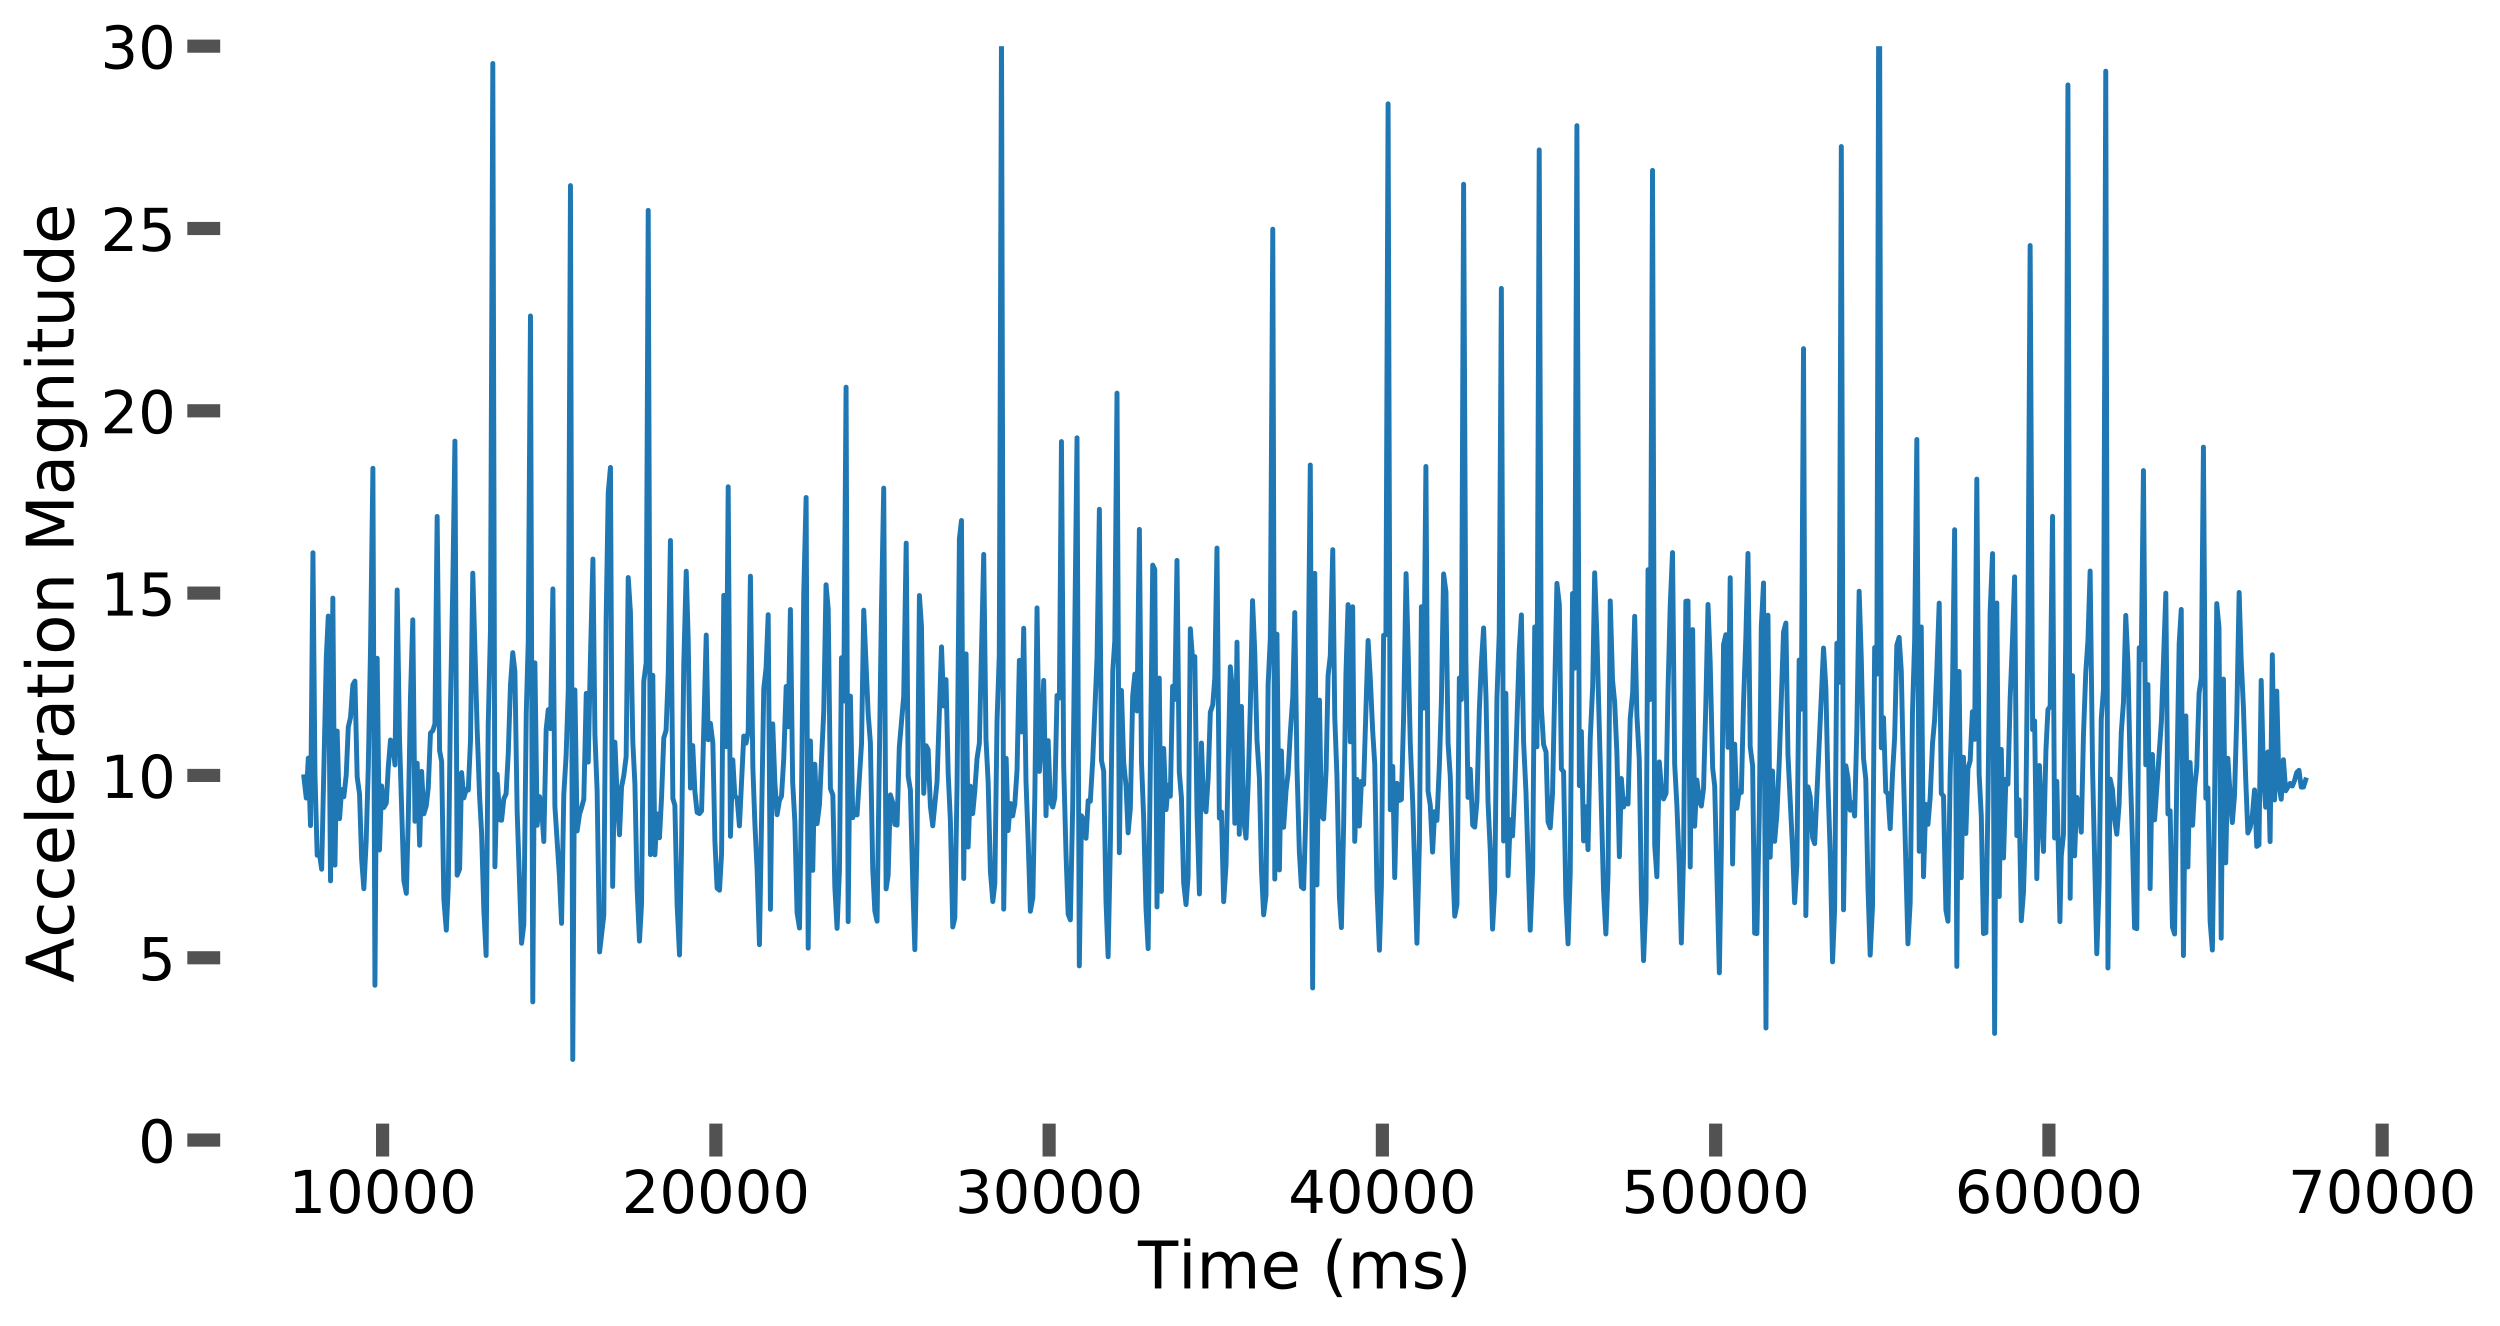 <?xml version="1.0" encoding="utf-8" standalone="no"?>
<!DOCTYPE svg PUBLIC "-//W3C//DTD SVG 1.1//EN"
  "http://www.w3.org/Graphics/SVG/1.1/DTD/svg11.dtd">
<!-- Created with matplotlib (https://matplotlib.org/) -->
<svg height="403.155pt" version="1.1" viewBox="0 0 760.214 403.155" width="760.214pt" xmlns="http://www.w3.org/2000/svg" xmlns:xlink="http://www.w3.org/1999/xlink">
 <defs>
  <style type="text/css">
*{stroke-linecap:butt;stroke-linejoin:round;}
  </style>
 </defs>
 <g id="figure_1">
  <g id="patch_1">
   <path d="M 0 403.155 
L 760.214 403.155 
L 760.214 0 
L 0 0 
z
" style="fill:#ffffff;"/>
  </g>
  <g id="axes_1">
   <g id="patch_2">
    <path d="M 61.961 346.679 
L 731.561 346.679 
L 731.561 14.039 
L 61.961 14.039 
z
" style="fill:#ffffff;"/>
   </g>
   <g id="matplotlib.axis_1">
    <g id="xtick_1">
     <g id="line2d_1">
      <defs>
       <path d="M 0 5 
L 0 -5 
" id="mace720e320" style="stroke:#525252;stroke-width:4;"/>
      </defs>
      <g>
       <use style="fill:#525252;stroke:#525252;stroke-width:4;" x="116.344" xlink:href="#mace720e320" y="346.679"/>
      </g>
     </g>
     <g id="text_1">
      <!-- 10000 -->
      <defs>
       <path d="M 12.406 8.297 
L 28.516 8.297 
L 28.516 63.922 
L 10.984 60.406 
L 10.984 69.391 
L 28.422 72.906 
L 38.281 72.906 
L 38.281 8.297 
L 54.391 8.297 
L 54.391 0 
L 12.406 0 
z
" id="DejaVuSans-49"/>
       <path d="M 31.781 66.406 
Q 24.172 66.406 20.328 58.906 
Q 16.5 51.422 16.5 36.375 
Q 16.5 21.391 20.328 13.891 
Q 24.172 6.391 31.781 6.391 
Q 39.453 6.391 43.281 13.891 
Q 47.125 21.391 47.125 36.375 
Q 47.125 51.422 43.281 58.906 
Q 39.453 66.406 31.781 66.406 
z
M 31.781 74.219 
Q 44.047 74.219 50.516 64.516 
Q 56.984 54.828 56.984 36.375 
Q 56.984 17.969 50.516 8.266 
Q 44.047 -1.422 31.781 -1.422 
Q 19.531 -1.422 13.062 8.266 
Q 6.594 17.969 6.594 36.375 
Q 6.594 54.828 13.062 64.516 
Q 19.531 74.219 31.781 74.219 
z
" id="DejaVuSans-48"/>
      </defs>
      <g transform="translate(87.713 368.856)scale(0.18 -0.18)">
       <use xlink:href="#DejaVuSans-49"/>
       <use x="63.623" xlink:href="#DejaVuSans-48"/>
       <use x="127.246" xlink:href="#DejaVuSans-48"/>
       <use x="190.869" xlink:href="#DejaVuSans-48"/>
       <use x="254.492" xlink:href="#DejaVuSans-48"/>
      </g>
     </g>
    </g>
    <g id="xtick_2">
     <g id="line2d_2">
      <g>
       <use style="fill:#525252;stroke:#525252;stroke-width:4;" x="217.684" xlink:href="#mace720e320" y="346.679"/>
      </g>
     </g>
     <g id="text_2">
      <!-- 20000 -->
      <defs>
       <path d="M 19.188 8.297 
L 53.609 8.297 
L 53.609 0 
L 7.328 0 
L 7.328 8.297 
Q 12.938 14.109 22.625 23.891 
Q 32.328 33.688 34.812 36.531 
Q 39.547 41.844 41.422 45.531 
Q 43.312 49.219 43.312 52.781 
Q 43.312 58.594 39.234 62.25 
Q 35.156 65.922 28.609 65.922 
Q 23.969 65.922 18.812 64.312 
Q 13.672 62.703 7.812 59.422 
L 7.812 69.391 
Q 13.766 71.781 18.938 73 
Q 24.125 74.219 28.422 74.219 
Q 39.75 74.219 46.484 68.547 
Q 53.219 62.891 53.219 53.422 
Q 53.219 48.922 51.531 44.891 
Q 49.859 40.875 45.406 35.406 
Q 44.188 33.984 37.641 27.219 
Q 31.109 20.453 19.188 8.297 
z
" id="DejaVuSans-50"/>
      </defs>
      <g transform="translate(189.053 368.856)scale(0.18 -0.18)">
       <use xlink:href="#DejaVuSans-50"/>
       <use x="63.623" xlink:href="#DejaVuSans-48"/>
       <use x="127.246" xlink:href="#DejaVuSans-48"/>
       <use x="190.869" xlink:href="#DejaVuSans-48"/>
       <use x="254.492" xlink:href="#DejaVuSans-48"/>
      </g>
     </g>
    </g>
    <g id="xtick_3">
     <g id="line2d_3">
      <g>
       <use style="fill:#525252;stroke:#525252;stroke-width:4;" x="319.024" xlink:href="#mace720e320" y="346.679"/>
      </g>
     </g>
     <g id="text_3">
      <!-- 30000 -->
      <defs>
       <path d="M 40.578 39.312 
Q 47.656 37.797 51.625 33 
Q 55.609 28.219 55.609 21.188 
Q 55.609 10.406 48.188 4.484 
Q 40.766 -1.422 27.094 -1.422 
Q 22.516 -1.422 17.656 -0.516 
Q 12.797 0.391 7.625 2.203 
L 7.625 11.719 
Q 11.719 9.328 16.594 8.109 
Q 21.484 6.891 26.812 6.891 
Q 36.078 6.891 40.938 10.547 
Q 45.797 14.203 45.797 21.188 
Q 45.797 27.641 41.281 31.266 
Q 36.766 34.906 28.719 34.906 
L 20.219 34.906 
L 20.219 43.016 
L 29.109 43.016 
Q 36.375 43.016 40.234 45.922 
Q 44.094 48.828 44.094 54.297 
Q 44.094 59.906 40.109 62.906 
Q 36.141 65.922 28.719 65.922 
Q 24.656 65.922 20.016 65.031 
Q 15.375 64.156 9.812 62.312 
L 9.812 71.094 
Q 15.438 72.656 20.344 73.438 
Q 25.25 74.219 29.594 74.219 
Q 40.828 74.219 47.359 69.109 
Q 53.906 64.016 53.906 55.328 
Q 53.906 49.266 50.438 45.094 
Q 46.969 40.922 40.578 39.312 
z
" id="DejaVuSans-51"/>
      </defs>
      <g transform="translate(290.392 368.856)scale(0.18 -0.18)">
       <use xlink:href="#DejaVuSans-51"/>
       <use x="63.623" xlink:href="#DejaVuSans-48"/>
       <use x="127.246" xlink:href="#DejaVuSans-48"/>
       <use x="190.869" xlink:href="#DejaVuSans-48"/>
       <use x="254.492" xlink:href="#DejaVuSans-48"/>
      </g>
     </g>
    </g>
    <g id="xtick_4">
     <g id="line2d_4">
      <g>
       <use style="fill:#525252;stroke:#525252;stroke-width:4;" x="420.363" xlink:href="#mace720e320" y="346.679"/>
      </g>
     </g>
     <g id="text_4">
      <!-- 40000 -->
      <defs>
       <path d="M 37.797 64.312 
L 12.891 25.391 
L 37.797 25.391 
z
M 35.203 72.906 
L 47.609 72.906 
L 47.609 25.391 
L 58.016 25.391 
L 58.016 17.188 
L 47.609 17.188 
L 47.609 0 
L 37.797 0 
L 37.797 17.188 
L 4.891 17.188 
L 4.891 26.703 
z
" id="DejaVuSans-52"/>
      </defs>
      <g transform="translate(391.732 368.856)scale(0.18 -0.18)">
       <use xlink:href="#DejaVuSans-52"/>
       <use x="63.623" xlink:href="#DejaVuSans-48"/>
       <use x="127.246" xlink:href="#DejaVuSans-48"/>
       <use x="190.869" xlink:href="#DejaVuSans-48"/>
       <use x="254.492" xlink:href="#DejaVuSans-48"/>
      </g>
     </g>
    </g>
    <g id="xtick_5">
     <g id="line2d_5">
      <g>
       <use style="fill:#525252;stroke:#525252;stroke-width:4;" x="521.703" xlink:href="#mace720e320" y="346.679"/>
      </g>
     </g>
     <g id="text_5">
      <!-- 50000 -->
      <defs>
       <path d="M 10.797 72.906 
L 49.516 72.906 
L 49.516 64.594 
L 19.828 64.594 
L 19.828 46.734 
Q 21.969 47.469 24.109 47.828 
Q 26.266 48.188 28.422 48.188 
Q 40.625 48.188 47.75 41.5 
Q 54.891 34.812 54.891 23.391 
Q 54.891 11.625 47.562 5.094 
Q 40.234 -1.422 26.906 -1.422 
Q 22.312 -1.422 17.547 -0.641 
Q 12.797 0.141 7.719 1.703 
L 7.719 11.625 
Q 12.109 9.234 16.797 8.062 
Q 21.484 6.891 26.703 6.891 
Q 35.156 6.891 40.078 11.328 
Q 45.016 15.766 45.016 23.391 
Q 45.016 31 40.078 35.438 
Q 35.156 39.891 26.703 39.891 
Q 22.75 39.891 18.812 39.016 
Q 14.891 38.141 10.797 36.281 
z
" id="DejaVuSans-53"/>
      </defs>
      <g transform="translate(493.072 368.856)scale(0.18 -0.18)">
       <use xlink:href="#DejaVuSans-53"/>
       <use x="63.623" xlink:href="#DejaVuSans-48"/>
       <use x="127.246" xlink:href="#DejaVuSans-48"/>
       <use x="190.869" xlink:href="#DejaVuSans-48"/>
       <use x="254.492" xlink:href="#DejaVuSans-48"/>
      </g>
     </g>
    </g>
    <g id="xtick_6">
     <g id="line2d_6">
      <g>
       <use style="fill:#525252;stroke:#525252;stroke-width:4;" x="623.043" xlink:href="#mace720e320" y="346.679"/>
      </g>
     </g>
     <g id="text_6">
      <!-- 60000 -->
      <defs>
       <path d="M 33.016 40.375 
Q 26.375 40.375 22.484 35.828 
Q 18.609 31.297 18.609 23.391 
Q 18.609 15.531 22.484 10.953 
Q 26.375 6.391 33.016 6.391 
Q 39.656 6.391 43.531 10.953 
Q 47.406 15.531 47.406 23.391 
Q 47.406 31.297 43.531 35.828 
Q 39.656 40.375 33.016 40.375 
z
M 52.594 71.297 
L 52.594 62.312 
Q 48.875 64.062 45.094 64.984 
Q 41.312 65.922 37.594 65.922 
Q 27.828 65.922 22.672 59.328 
Q 17.531 52.734 16.797 39.406 
Q 19.672 43.656 24.016 45.922 
Q 28.375 48.188 33.594 48.188 
Q 44.578 48.188 50.953 41.516 
Q 57.328 34.859 57.328 23.391 
Q 57.328 12.156 50.688 5.359 
Q 44.047 -1.422 33.016 -1.422 
Q 20.359 -1.422 13.672 8.266 
Q 6.984 17.969 6.984 36.375 
Q 6.984 53.656 15.188 63.938 
Q 23.391 74.219 37.203 74.219 
Q 40.922 74.219 44.703 73.484 
Q 48.484 72.75 52.594 71.297 
z
" id="DejaVuSans-54"/>
      </defs>
      <g transform="translate(594.411 368.856)scale(0.18 -0.18)">
       <use xlink:href="#DejaVuSans-54"/>
       <use x="63.623" xlink:href="#DejaVuSans-48"/>
       <use x="127.246" xlink:href="#DejaVuSans-48"/>
       <use x="190.869" xlink:href="#DejaVuSans-48"/>
       <use x="254.492" xlink:href="#DejaVuSans-48"/>
      </g>
     </g>
    </g>
    <g id="xtick_7">
     <g id="line2d_7">
      <g>
       <use style="fill:#525252;stroke:#525252;stroke-width:4;" x="724.382" xlink:href="#mace720e320" y="346.679"/>
      </g>
     </g>
     <g id="text_7">
      <!-- 70000 -->
      <defs>
       <path d="M 8.203 72.906 
L 55.078 72.906 
L 55.078 68.703 
L 28.609 0 
L 18.312 0 
L 43.219 64.594 
L 8.203 64.594 
z
" id="DejaVuSans-55"/>
      </defs>
      <g transform="translate(695.751 368.856)scale(0.18 -0.18)">
       <use xlink:href="#DejaVuSans-55"/>
       <use x="63.623" xlink:href="#DejaVuSans-48"/>
       <use x="127.246" xlink:href="#DejaVuSans-48"/>
       <use x="190.869" xlink:href="#DejaVuSans-48"/>
       <use x="254.492" xlink:href="#DejaVuSans-48"/>
      </g>
     </g>
    </g>
    <g id="text_8">
     <!-- Time (ms) -->
     <defs>
      <path d="M -0.297 72.906 
L 61.375 72.906 
L 61.375 64.594 
L 35.5 64.594 
L 35.5 0 
L 25.594 0 
L 25.594 64.594 
L -0.297 64.594 
z
" id="DejaVuSans-84"/>
      <path d="M 9.422 54.688 
L 18.406 54.688 
L 18.406 0 
L 9.422 0 
z
M 9.422 75.984 
L 18.406 75.984 
L 18.406 64.594 
L 9.422 64.594 
z
" id="DejaVuSans-105"/>
      <path d="M 52 44.188 
Q 55.375 50.25 60.062 53.125 
Q 64.75 56 71.094 56 
Q 79.641 56 84.281 50.016 
Q 88.922 44.047 88.922 33.016 
L 88.922 0 
L 79.891 0 
L 79.891 32.719 
Q 79.891 40.578 77.094 44.375 
Q 74.312 48.188 68.609 48.188 
Q 61.625 48.188 57.562 43.547 
Q 53.516 38.922 53.516 30.906 
L 53.516 0 
L 44.484 0 
L 44.484 32.719 
Q 44.484 40.625 41.703 44.406 
Q 38.922 48.188 33.109 48.188 
Q 26.219 48.188 22.156 43.531 
Q 18.109 38.875 18.109 30.906 
L 18.109 0 
L 9.078 0 
L 9.078 54.688 
L 18.109 54.688 
L 18.109 46.188 
Q 21.188 51.219 25.484 53.609 
Q 29.781 56 35.688 56 
Q 41.656 56 45.828 52.969 
Q 50 49.953 52 44.188 
z
" id="DejaVuSans-109"/>
      <path d="M 56.203 29.594 
L 56.203 25.203 
L 14.891 25.203 
Q 15.484 15.922 20.484 11.062 
Q 25.484 6.203 34.422 6.203 
Q 39.594 6.203 44.453 7.469 
Q 49.312 8.734 54.109 11.281 
L 54.109 2.781 
Q 49.266 0.734 44.188 -0.344 
Q 39.109 -1.422 33.891 -1.422 
Q 20.797 -1.422 13.156 6.188 
Q 5.516 13.812 5.516 26.812 
Q 5.516 40.234 12.766 48.109 
Q 20.016 56 32.328 56 
Q 43.359 56 49.781 48.891 
Q 56.203 41.797 56.203 29.594 
z
M 47.219 32.234 
Q 47.125 39.594 43.094 43.984 
Q 39.062 48.391 32.422 48.391 
Q 24.906 48.391 20.391 44.141 
Q 15.875 39.891 15.188 32.172 
z
" id="DejaVuSans-101"/>
      <path id="DejaVuSans-32"/>
      <path d="M 31 75.875 
Q 24.469 64.656 21.281 53.656 
Q 18.109 42.672 18.109 31.391 
Q 18.109 20.125 21.312 9.062 
Q 24.516 -2 31 -13.188 
L 23.188 -13.188 
Q 15.875 -1.703 12.234 9.375 
Q 8.594 20.453 8.594 31.391 
Q 8.594 42.281 12.203 53.312 
Q 15.828 64.359 23.188 75.875 
z
" id="DejaVuSans-40"/>
      <path d="M 44.281 53.078 
L 44.281 44.578 
Q 40.484 46.531 36.375 47.5 
Q 32.281 48.484 27.875 48.484 
Q 21.188 48.484 17.844 46.438 
Q 14.5 44.391 14.5 40.281 
Q 14.5 37.156 16.891 35.375 
Q 19.281 33.594 26.516 31.984 
L 29.594 31.297 
Q 39.156 29.25 43.188 25.516 
Q 47.219 21.781 47.219 15.094 
Q 47.219 7.469 41.188 3.016 
Q 35.156 -1.422 24.609 -1.422 
Q 20.219 -1.422 15.453 -0.562 
Q 10.688 0.297 5.422 2 
L 5.422 11.281 
Q 10.406 8.688 15.234 7.391 
Q 20.062 6.109 24.812 6.109 
Q 31.156 6.109 34.562 8.281 
Q 37.984 10.453 37.984 14.406 
Q 37.984 18.062 35.516 20.016 
Q 33.062 21.969 24.703 23.781 
L 21.578 24.516 
Q 13.234 26.266 9.516 29.906 
Q 5.812 33.547 5.812 39.891 
Q 5.812 47.609 11.281 51.797 
Q 16.75 56 26.812 56 
Q 31.781 56 36.172 55.266 
Q 40.578 54.547 44.281 53.078 
z
" id="DejaVuSans-115"/>
      <path d="M 8.016 75.875 
L 15.828 75.875 
Q 23.141 64.359 26.781 53.312 
Q 30.422 42.281 30.422 31.391 
Q 30.422 20.453 26.781 9.375 
Q 23.141 -1.703 15.828 -13.188 
L 8.016 -13.188 
Q 14.5 -2 17.703 9.062 
Q 20.906 20.125 20.906 31.391 
Q 20.906 42.672 17.703 53.656 
Q 14.5 64.656 8.016 75.875 
z
" id="DejaVuSans-41"/>
     </defs>
     <g transform="translate(346.055 391.796)scale(0.2 -0.2)">
      <use xlink:href="#DejaVuSans-84"/>
      <use x="61.037" xlink:href="#DejaVuSans-105"/>
      <use x="88.82" xlink:href="#DejaVuSans-109"/>
      <use x="186.232" xlink:href="#DejaVuSans-101"/>
      <use x="247.756" xlink:href="#DejaVuSans-32"/>
      <use x="279.543" xlink:href="#DejaVuSans-40"/>
      <use x="318.557" xlink:href="#DejaVuSans-109"/>
      <use x="415.969" xlink:href="#DejaVuSans-115"/>
      <use x="468.068" xlink:href="#DejaVuSans-41"/>
     </g>
    </g>
   </g>
   <g id="matplotlib.axis_2">
    <g id="ytick_1">
     <g id="line2d_8">
      <defs>
       <path d="M 5 0 
L -5 -0 
" id="m067b660fd0" style="stroke:#525252;stroke-width:4;"/>
      </defs>
      <g>
       <use style="fill:#525252;stroke:#525252;stroke-width:4;" x="61.961" xlink:href="#m067b660fd0" y="346.679"/>
      </g>
     </g>
     <g id="text_9">
      <!-- 0 -->
      <g transform="translate(42.009 353.517)scale(0.18 -0.18)">
       <use xlink:href="#DejaVuSans-48"/>
      </g>
     </g>
    </g>
    <g id="ytick_2">
     <g id="line2d_9">
      <g>
       <use style="fill:#525252;stroke:#525252;stroke-width:4;" x="61.961" xlink:href="#m067b660fd0" y="291.239"/>
      </g>
     </g>
     <g id="text_10">
      <!-- 5 -->
      <g transform="translate(42.009 298.077)scale(0.18 -0.18)">
       <use xlink:href="#DejaVuSans-53"/>
      </g>
     </g>
    </g>
    <g id="ytick_3">
     <g id="line2d_10">
      <g>
       <use style="fill:#525252;stroke:#525252;stroke-width:4;" x="61.961" xlink:href="#m067b660fd0" y="235.799"/>
      </g>
     </g>
     <g id="text_11">
      <!-- 10 -->
      <g transform="translate(30.556 242.637)scale(0.18 -0.18)">
       <use xlink:href="#DejaVuSans-49"/>
       <use x="63.623" xlink:href="#DejaVuSans-48"/>
      </g>
     </g>
    </g>
    <g id="ytick_4">
     <g id="line2d_11">
      <g>
       <use style="fill:#525252;stroke:#525252;stroke-width:4;" x="61.961" xlink:href="#m067b660fd0" y="180.359"/>
      </g>
     </g>
     <g id="text_12">
      <!-- 15 -->
      <g transform="translate(30.556 187.197)scale(0.18 -0.18)">
       <use xlink:href="#DejaVuSans-49"/>
       <use x="63.623" xlink:href="#DejaVuSans-53"/>
      </g>
     </g>
    </g>
    <g id="ytick_5">
     <g id="line2d_12">
      <g>
       <use style="fill:#525252;stroke:#525252;stroke-width:4;" x="61.961" xlink:href="#m067b660fd0" y="124.919"/>
      </g>
     </g>
     <g id="text_13">
      <!-- 20 -->
      <g transform="translate(30.556 131.757)scale(0.18 -0.18)">
       <use xlink:href="#DejaVuSans-50"/>
       <use x="63.623" xlink:href="#DejaVuSans-48"/>
      </g>
     </g>
    </g>
    <g id="ytick_6">
     <g id="line2d_13">
      <g>
       <use style="fill:#525252;stroke:#525252;stroke-width:4;" x="61.961" xlink:href="#m067b660fd0" y="69.479"/>
      </g>
     </g>
     <g id="text_14">
      <!-- 25 -->
      <g transform="translate(30.556 76.317)scale(0.18 -0.18)">
       <use xlink:href="#DejaVuSans-50"/>
       <use x="63.623" xlink:href="#DejaVuSans-53"/>
      </g>
     </g>
    </g>
    <g id="ytick_7">
     <g id="line2d_14">
      <g>
       <use style="fill:#525252;stroke:#525252;stroke-width:4;" x="61.961" xlink:href="#m067b660fd0" y="14.039"/>
      </g>
     </g>
     <g id="text_15">
      <!-- 30 -->
      <g transform="translate(30.556 20.877)scale(0.18 -0.18)">
       <use xlink:href="#DejaVuSans-51"/>
       <use x="63.623" xlink:href="#DejaVuSans-48"/>
      </g>
     </g>
    </g>
    <g id="text_16">
     <!-- Acceleration Magnitude -->
     <defs>
      <path d="M 34.188 63.188 
L 20.797 26.906 
L 47.609 26.906 
z
M 28.609 72.906 
L 39.797 72.906 
L 67.578 0 
L 57.328 0 
L 50.688 18.703 
L 17.828 18.703 
L 11.188 0 
L 0.781 0 
z
" id="DejaVuSans-65"/>
      <path d="M 48.781 52.594 
L 48.781 44.188 
Q 44.969 46.297 41.141 47.344 
Q 37.312 48.391 33.406 48.391 
Q 24.656 48.391 19.812 42.844 
Q 14.984 37.312 14.984 27.297 
Q 14.984 17.281 19.812 11.734 
Q 24.656 6.203 33.406 6.203 
Q 37.312 6.203 41.141 7.25 
Q 44.969 8.297 48.781 10.406 
L 48.781 2.094 
Q 45.016 0.344 40.984 -0.531 
Q 36.969 -1.422 32.422 -1.422 
Q 20.062 -1.422 12.781 6.344 
Q 5.516 14.109 5.516 27.297 
Q 5.516 40.672 12.859 48.328 
Q 20.219 56 33.016 56 
Q 37.156 56 41.109 55.141 
Q 45.062 54.297 48.781 52.594 
z
" id="DejaVuSans-99"/>
      <path d="M 9.422 75.984 
L 18.406 75.984 
L 18.406 0 
L 9.422 0 
z
" id="DejaVuSans-108"/>
      <path d="M 41.109 46.297 
Q 39.594 47.172 37.812 47.578 
Q 36.031 48 33.891 48 
Q 26.266 48 22.188 43.047 
Q 18.109 38.094 18.109 28.812 
L 18.109 0 
L 9.078 0 
L 9.078 54.688 
L 18.109 54.688 
L 18.109 46.188 
Q 20.953 51.172 25.484 53.578 
Q 30.031 56 36.531 56 
Q 37.453 56 38.578 55.875 
Q 39.703 55.766 41.062 55.516 
z
" id="DejaVuSans-114"/>
      <path d="M 34.281 27.484 
Q 23.391 27.484 19.188 25 
Q 14.984 22.516 14.984 16.5 
Q 14.984 11.719 18.141 8.906 
Q 21.297 6.109 26.703 6.109 
Q 34.188 6.109 38.703 11.406 
Q 43.219 16.703 43.219 25.484 
L 43.219 27.484 
z
M 52.203 31.203 
L 52.203 0 
L 43.219 0 
L 43.219 8.297 
Q 40.141 3.328 35.547 0.953 
Q 30.953 -1.422 24.312 -1.422 
Q 15.922 -1.422 10.953 3.297 
Q 6 8.016 6 15.922 
Q 6 25.141 12.172 29.828 
Q 18.359 34.516 30.609 34.516 
L 43.219 34.516 
L 43.219 35.406 
Q 43.219 41.609 39.141 45 
Q 35.062 48.391 27.688 48.391 
Q 23 48.391 18.547 47.266 
Q 14.109 46.141 10.016 43.891 
L 10.016 52.203 
Q 14.938 54.109 19.578 55.047 
Q 24.219 56 28.609 56 
Q 40.484 56 46.344 49.844 
Q 52.203 43.703 52.203 31.203 
z
" id="DejaVuSans-97"/>
      <path d="M 18.312 70.219 
L 18.312 54.688 
L 36.812 54.688 
L 36.812 47.703 
L 18.312 47.703 
L 18.312 18.016 
Q 18.312 11.328 20.141 9.422 
Q 21.969 7.516 27.594 7.516 
L 36.812 7.516 
L 36.812 0 
L 27.594 0 
Q 17.188 0 13.234 3.875 
Q 9.281 7.766 9.281 18.016 
L 9.281 47.703 
L 2.688 47.703 
L 2.688 54.688 
L 9.281 54.688 
L 9.281 70.219 
z
" id="DejaVuSans-116"/>
      <path d="M 30.609 48.391 
Q 23.391 48.391 19.188 42.75 
Q 14.984 37.109 14.984 27.297 
Q 14.984 17.484 19.156 11.844 
Q 23.344 6.203 30.609 6.203 
Q 37.797 6.203 41.984 11.859 
Q 46.188 17.531 46.188 27.297 
Q 46.188 37.016 41.984 42.703 
Q 37.797 48.391 30.609 48.391 
z
M 30.609 56 
Q 42.328 56 49.016 48.375 
Q 55.719 40.766 55.719 27.297 
Q 55.719 13.875 49.016 6.219 
Q 42.328 -1.422 30.609 -1.422 
Q 18.844 -1.422 12.172 6.219 
Q 5.516 13.875 5.516 27.297 
Q 5.516 40.766 12.172 48.375 
Q 18.844 56 30.609 56 
z
" id="DejaVuSans-111"/>
      <path d="M 54.891 33.016 
L 54.891 0 
L 45.906 0 
L 45.906 32.719 
Q 45.906 40.484 42.875 44.328 
Q 39.844 48.188 33.797 48.188 
Q 26.516 48.188 22.312 43.547 
Q 18.109 38.922 18.109 30.906 
L 18.109 0 
L 9.078 0 
L 9.078 54.688 
L 18.109 54.688 
L 18.109 46.188 
Q 21.344 51.125 25.703 53.562 
Q 30.078 56 35.797 56 
Q 45.219 56 50.047 50.172 
Q 54.891 44.344 54.891 33.016 
z
" id="DejaVuSans-110"/>
      <path d="M 9.812 72.906 
L 24.516 72.906 
L 43.109 23.297 
L 61.812 72.906 
L 76.516 72.906 
L 76.516 0 
L 66.891 0 
L 66.891 64.016 
L 48.094 14.016 
L 38.188 14.016 
L 19.391 64.016 
L 19.391 0 
L 9.812 0 
z
" id="DejaVuSans-77"/>
      <path d="M 45.406 27.984 
Q 45.406 37.75 41.375 43.109 
Q 37.359 48.484 30.078 48.484 
Q 22.859 48.484 18.828 43.109 
Q 14.797 37.75 14.797 27.984 
Q 14.797 18.266 18.828 12.891 
Q 22.859 7.516 30.078 7.516 
Q 37.359 7.516 41.375 12.891 
Q 45.406 18.266 45.406 27.984 
z
M 54.391 6.781 
Q 54.391 -7.172 48.188 -13.984 
Q 42 -20.797 29.203 -20.797 
Q 24.469 -20.797 20.266 -20.094 
Q 16.062 -19.391 12.109 -17.922 
L 12.109 -9.188 
Q 16.062 -11.328 19.922 -12.344 
Q 23.781 -13.375 27.781 -13.375 
Q 36.625 -13.375 41.016 -8.766 
Q 45.406 -4.156 45.406 5.172 
L 45.406 9.625 
Q 42.625 4.781 38.281 2.391 
Q 33.938 0 27.875 0 
Q 17.828 0 11.672 7.656 
Q 5.516 15.328 5.516 27.984 
Q 5.516 40.672 11.672 48.328 
Q 17.828 56 27.875 56 
Q 33.938 56 38.281 53.609 
Q 42.625 51.219 45.406 46.391 
L 45.406 54.688 
L 54.391 54.688 
z
" id="DejaVuSans-103"/>
      <path d="M 8.5 21.578 
L 8.5 54.688 
L 17.484 54.688 
L 17.484 21.922 
Q 17.484 14.156 20.5 10.266 
Q 23.531 6.391 29.594 6.391 
Q 36.859 6.391 41.078 11.031 
Q 45.312 15.672 45.312 23.688 
L 45.312 54.688 
L 54.297 54.688 
L 54.297 0 
L 45.312 0 
L 45.312 8.406 
Q 42.047 3.422 37.719 1 
Q 33.406 -1.422 27.688 -1.422 
Q 18.266 -1.422 13.375 4.438 
Q 8.5 10.297 8.5 21.578 
z
M 31.109 56 
z
" id="DejaVuSans-117"/>
      <path d="M 45.406 46.391 
L 45.406 75.984 
L 54.391 75.984 
L 54.391 0 
L 45.406 0 
L 45.406 8.203 
Q 42.578 3.328 38.25 0.953 
Q 33.938 -1.422 27.875 -1.422 
Q 17.969 -1.422 11.734 6.484 
Q 5.516 14.406 5.516 27.297 
Q 5.516 40.188 11.734 48.094 
Q 17.969 56 27.875 56 
Q 33.938 56 38.25 53.625 
Q 42.578 51.266 45.406 46.391 
z
M 14.797 27.297 
Q 14.797 17.391 18.875 11.75 
Q 22.953 6.109 30.078 6.109 
Q 37.203 6.109 41.297 11.75 
Q 45.406 17.391 45.406 27.297 
Q 45.406 37.203 41.297 42.844 
Q 37.203 48.484 30.078 48.484 
Q 22.953 48.484 18.875 42.844 
Q 14.797 37.203 14.797 27.297 
z
" id="DejaVuSans-100"/>
     </defs>
     <g transform="translate(22.397 298.83)rotate(-90)scale(0.2 -0.2)">
      <use xlink:href="#DejaVuSans-65"/>
      <use x="68.393" xlink:href="#DejaVuSans-99"/>
      <use x="123.373" xlink:href="#DejaVuSans-99"/>
      <use x="178.354" xlink:href="#DejaVuSans-101"/>
      <use x="239.877" xlink:href="#DejaVuSans-108"/>
      <use x="267.66" xlink:href="#DejaVuSans-101"/>
      <use x="329.184" xlink:href="#DejaVuSans-114"/>
      <use x="370.297" xlink:href="#DejaVuSans-97"/>
      <use x="431.576" xlink:href="#DejaVuSans-116"/>
      <use x="470.785" xlink:href="#DejaVuSans-105"/>
      <use x="498.568" xlink:href="#DejaVuSans-111"/>
      <use x="559.75" xlink:href="#DejaVuSans-110"/>
      <use x="623.129" xlink:href="#DejaVuSans-32"/>
      <use x="654.916" xlink:href="#DejaVuSans-77"/>
      <use x="741.195" xlink:href="#DejaVuSans-97"/>
      <use x="802.475" xlink:href="#DejaVuSans-103"/>
      <use x="865.951" xlink:href="#DejaVuSans-110"/>
      <use x="929.33" xlink:href="#DejaVuSans-105"/>
      <use x="957.113" xlink:href="#DejaVuSans-116"/>
      <use x="996.322" xlink:href="#DejaVuSans-117"/>
      <use x="1059.701" xlink:href="#DejaVuSans-100"/>
      <use x="1123.178" xlink:href="#DejaVuSans-101"/>
     </g>
    </g>
   </g>
   <g id="line2d_15">
    <path clip-path="url(#p116dd4f2ca)" d="M 92.398 236.228 
L 93.127 242.672 
L 93.745 230.53 
L 94.424 251.043 
L 95.164 168.087 
L 95.772 235.291 
L 96.451 260.085 
L 97.15 259.614 
L 97.809 264.328 
L 99.228 199.751 
L 99.826 187.329 
L 100.505 267.868 
L 101.214 181.877 
L 101.853 263.075 
L 102.532 222.297 
L 103.251 248.946 
L 103.879 240.081 
L 104.558 242.29 
L 105.278 235.725 
L 105.906 221.096 
L 106.585 218.198 
L 107.305 208.235 
L 107.933 207.11 
L 108.612 236.243 
L 109.331 241.461 
L 109.96 261.075 
L 110.639 270.25 
L 111.338 256.027 
L 111.987 233.483 
L 112.666 197.324 
L 113.395 142.397 
L 114.013 299.614 
L 114.692 200.171 
L 115.392 258.47 
L 116.04 238.988 
L 116.719 245.544 
L 117.469 244.21 
L 118.077 233.175 
L 118.746 225.018 
L 119.496 226.575 
L 120.104 232.622 
L 120.773 179.394 
L 121.472 224.115 
L 122.8 267.765 
L 123.56 271.651 
L 124.157 248.742 
L 124.826 211.666 
L 125.526 188.474 
L 126.184 249.739 
L 126.853 232.096 
L 127.613 257.033 
L 128.201 234.569 
L 128.88 247.474 
L 129.63 245.006 
L 130.228 239.486 
L 130.907 222.917 
L 131.626 222.148 
L 132.255 220.097 
L 132.933 157.041 
L 133.673 228.224 
L 134.291 231.55 
L 134.96 273.355 
L 135.71 282.848 
L 136.308 269.711 
L 136.987 214.421 
L 137.717 176.098 
L 138.335 134.132 
L 139.014 266.138 
L 139.764 264.256 
L 140.362 234.93 
L 141.041 242.623 
L 141.76 240.116 
L 142.399 240.256 
L 143.067 225.244 
L 143.767 174.287 
L 145.094 221.657 
L 145.824 241.899 
L 146.442 253.224 
L 147.121 276.547 
L 147.82 290.555 
L 148.469 220.054 
L 149.148 191.369 
L 149.857 19.309 
L 150.496 263.591 
L 151.175 235.446 
L 151.925 249.275 
L 152.522 249.435 
L 153.201 242.916 
L 153.891 241.411 
L 154.549 229.227 
L 155.228 208.272 
L 155.927 198.466 
L 156.576 204.307 
L 157.255 246.592 
L 158.603 286.838 
L 159.282 281.184 
L 160.032 216.678 
L 160.63 195.064 
L 161.309 96.071 
L 162.008 304.653 
L 162.656 201.562 
L 163.335 250.965 
L 164.055 242.243 
L 164.683 245.18 
L 165.362 255.9 
L 166.082 221.816 
L 166.72 215.796 
L 167.389 221.578 
L 168.129 179.083 
L 168.737 245.217 
L 170.125 266.695 
L 170.764 280.783 
L 171.443 241.591 
L 172.142 229.884 
L 172.801 209.873 
L 173.469 56.436 
L 174.169 322.169 
L 174.817 209.797 
L 175.496 252.674 
L 176.236 247.531 
L 176.844 245.599 
L 177.523 243.029 
L 178.273 210.844 
L 178.871 231.739 
L 179.55 199.717 
L 180.3 170.002 
L 180.908 223.376 
L 181.577 240.55 
L 182.326 289.479 
L 183.603 278.376 
L 184.313 188.743 
L 184.951 149.889 
L 185.63 142.143 
L 186.299 269.553 
L 186.988 225.694 
L 187.657 242.013 
L 188.376 253.855 
L 189.005 239.303 
L 189.684 235.857 
L 190.403 230.097 
L 191.032 175.619 
L 191.711 186.224 
L 192.43 225.57 
L 193.068 238.514 
L 193.727 269.958 
L 194.457 286.175 
L 195.085 274.817 
L 195.764 207.217 
L 196.484 201.563 
L 197.112 63.975 
L 197.791 259.886 
L 198.51 205.347 
L 199.139 259.939 
L 199.818 247.476 
L 200.537 254.749 
L 201.166 242.554 
L 201.844 224.424 
L 202.544 222.102 
L 203.202 204.878 
L 203.871 164.353 
L 204.601 242.79 
L 205.219 244.881 
L 205.898 275.098 
L 206.628 290.387 
L 207.246 257.581 
L 207.925 201.885 
L 208.675 173.701 
L 209.273 194.515 
L 209.952 239.627 
L 210.651 226.709 
L 211.299 240.637 
L 211.978 247.033 
L 212.688 247.405 
L 213.336 246.578 
L 214.755 193.105 
L 215.353 224.935 
L 216.032 219.985 
L 216.772 226.066 
L 217.39 255.702 
L 218.059 270.092 
L 218.788 270.711 
L 219.417 259.631 
L 220.086 181.037 
L 220.805 227.072 
L 221.433 148.021 
L 222.112 254.314 
L 222.832 231.059 
L 223.46 242.05 
L 224.139 242.759 
L 224.849 251.146 
L 226.166 223.834 
L 226.865 225.987 
L 227.514 222.341 
L 228.193 175.204 
L 228.933 233.312 
L 229.541 250.257 
L 230.22 264.417 
L 230.939 287.25 
L 232.246 209.496 
L 232.946 203.171 
L 233.594 186.914 
L 234.273 276.527 
L 234.972 220.115 
L 235.631 237.981 
L 236.3 247.751 
L 237.019 243.396 
L 237.648 242.083 
L 238.327 230.681 
L 239.067 208.735 
L 239.675 220.991 
L 240.354 185.342 
L 241.033 237.688 
L 241.701 249.883 
L 242.38 277.572 
L 243.12 282.2 
L 243.728 240.974 
L 244.407 180.519 
L 245.127 151.28 
L 245.755 288.321 
L 246.434 225.319 
L 247.143 264.663 
L 247.782 232.387 
L 248.461 250.474 
L 249.18 244.728 
L 250.488 216.373 
L 251.187 177.814 
L 251.845 185.148 
L 252.514 239.769 
L 253.254 241.74 
L 253.862 269.73 
L 254.541 282.312 
L 255.261 264.716 
L 255.889 200.006 
L 256.568 213.175 
L 257.277 117.736 
L 257.916 280.257 
L 258.595 211.673 
L 259.314 248.642 
L 259.943 246.336 
L 260.622 247.809 
L 261.979 226.138 
L 262.648 185.537 
L 264.006 217.23 
L 264.675 225.849 
L 265.384 264.204 
L 266.023 277.022 
L 266.702 280.12 
L 268.05 184.401 
L 268.729 148.427 
L 269.448 270.303 
L 270.076 266.094 
L 270.755 241.705 
L 271.465 244.079 
L 272.103 250.689 
L 272.782 250.914 
L 273.471 227.116 
L 274.809 211.708 
L 275.559 165.161 
L 276.167 236.051 
L 276.836 240.209 
L 277.586 269.735 
L 278.184 288.784 
L 278.863 255.257 
L 279.582 181.084 
L 280.21 190.516 
L 280.889 241.25 
L 281.629 226.771 
L 282.237 227.948 
L 282.916 245.171 
L 283.636 251.115 
L 284.943 237.699 
L 286.301 196.708 
L 286.97 214.691 
L 287.669 206.661 
L 288.328 235.137 
L 288.997 249.435 
L 289.716 281.884 
L 290.344 279.156 
L 291.023 238.964 
L 291.743 163.799 
L 292.371 158.285 
L 293.05 267.129 
L 293.77 198.841 
L 294.398 257.577 
L 295.077 239.072 
L 295.786 247.397 
L 296.425 240.489 
L 297.104 230.626 
L 297.813 225.987 
L 299.131 168.587 
L 299.83 224.859 
L 300.489 238.038 
L 301.157 264.832 
L 301.907 274.148 
L 302.505 268.737 
L 303.184 219.187 
L 303.863 199.414 
L 304.542 9.534 
L 305.211 276.456 
L 305.961 230.611 
L 306.559 252.558 
L 307.238 244.326 
L 307.937 248.092 
L 308.596 244.435 
L 309.265 234.138 
L 309.974 200.8 
L 310.623 222.567 
L 311.291 191.046 
L 311.991 237.551 
L 312.649 255.59 
L 313.318 277.099 
L 314.068 272.963 
L 314.676 242.149 
L 315.345 184.851 
L 316.054 234.583 
L 316.693 225.31 
L 317.372 206.892 
L 318.071 248.037 
L 318.73 225.215 
L 319.399 243.783 
L 320.138 245.422 
L 320.746 242.567 
L 321.425 211.472 
L 322.145 212.251 
L 322.773 134.268 
L 323.452 232.913 
L 324.172 260.037 
L 324.81 277.983 
L 325.479 279.717 
L 326.198 244.88 
L 327.506 133.129 
L 328.205 293.714 
L 328.864 248.07 
L 329.532 249.429 
L 330.242 254.908 
L 330.89 243.474 
L 331.549 243.655 
L 332.279 231.286 
L 333.586 200.265 
L 334.306 154.872 
L 334.934 231.238 
L 335.613 234.486 
L 336.312 273.915 
L 336.961 290.936 
L 337.64 256.905 
L 338.39 203.89 
L 338.987 194.938 
L 339.666 119.549 
L 340.376 259.307 
L 341.014 209.953 
L 341.693 231.831 
L 342.423 239.084 
L 343.041 253.257 
L 343.72 245.75 
L 344.429 211.728 
L 345.088 204.993 
L 345.747 216.191 
L 346.466 160.981 
L 347.105 231.542 
L 347.774 248.749 
L 348.473 276.04 
L 349.132 288.457 
L 350.53 171.839 
L 351.148 173.16 
L 351.827 275.791 
L 352.516 206.205 
L 353.175 271.069 
L 353.854 227.585 
L 354.594 246.191 
L 355.202 238.77 
L 355.881 242.114 
L 356.57 208.69 
L 357.239 212.681 
L 357.908 170.407 
L 358.607 234.799 
L 359.255 242.521 
L 359.934 268.457 
L 360.654 275.069 
L 361.282 266.517 
L 361.961 191.194 
L 362.671 200.779 
L 363.319 199.656 
L 363.988 246.868 
L 364.728 271.838 
L 365.336 225.939 
L 366.015 244.744 
L 366.724 246.845 
L 367.373 236.872 
L 368.042 216.589 
L 368.781 214.336 
L 369.4 206.228 
L 370.068 166.654 
L 370.788 248.772 
L 371.416 246.917 
L 372.095 274.191 
L 372.815 263.116 
L 374.122 202.76 
L 374.821 210.435 
L 375.49 250.356 
L 376.149 195.278 
L 376.848 253.704 
L 377.497 214.816 
L 378.176 249.289 
L 378.895 254.873 
L 379.534 238.925 
L 380.202 215.05 
L 380.881 182.638 
L 381.55 197.991 
L 382.229 224.986 
L 382.969 236.664 
L 383.587 264.384 
L 384.256 278.186 
L 384.965 272.239 
L 385.614 208.148 
L 386.283 194.251 
L 387.033 69.693 
L 387.641 267.318 
L 388.31 192.835 
L 389.049 264.541 
L 389.657 228.349 
L 390.336 251.573 
L 391.086 240.228 
L 391.684 235.256 
L 392.363 222.904 
L 393.113 211.954 
L 393.721 186.277 
L 394.39 233.297 
L 395.109 258.914 
L 395.738 269.689 
L 396.417 270.238 
L 397.136 245.995 
L 397.765 208.067 
L 398.443 141.405 
L 399.153 300.422 
L 399.801 174.346 
L 400.47 269.098 
L 401.22 212.885 
L 401.818 248.048 
L 402.497 249.042 
L 403.247 234.267 
L 403.855 205.396 
L 404.524 199.364 
L 405.274 167.15 
L 405.882 218.09 
L 406.551 236.097 
L 407.301 272.926 
L 407.898 282.076 
L 408.577 251.091 
L 409.277 205.025 
L 409.935 183.853 
L 410.604 225.585 
L 411.324 184.509 
L 411.952 255.849 
L 412.631 237.007 
L 413.361 251.18 
L 413.989 237.6 
L 414.658 238.549 
L 416.016 194.752 
L 416.685 206.305 
L 417.404 222.12 
L 418.043 232.41 
L 418.711 270.257 
L 419.461 288.952 
L 420.069 269.153 
L 420.738 193.183 
L 421.437 193.029 
L 422.096 31.569 
L 422.765 246.241 
L 423.515 233.064 
L 424.113 266.889 
L 424.792 238.203 
L 425.521 243.42 
L 426.14 243.101 
L 426.819 217.917 
L 427.569 174.427 
L 428.166 196.514 
L 428.845 226.012 
L 429.585 243.983 
L 430.872 286.831 
L 431.622 256.433 
L 432.23 184.498 
L 432.899 215.348 
L 433.598 141.846 
L 434.247 240.524 
L 434.926 244.832 
L 435.625 259.113 
L 436.274 246.794 
L 436.953 249.46 
L 437.692 232.661 
L 438.311 212.894 
L 438.979 174.518 
L 439.689 179.939 
L 440.337 226.12 
L 441.006 236.108 
L 441.705 262.17 
L 442.364 278.594 
L 443.033 275.064 
L 443.763 206.164 
L 444.391 212.732 
L 445.06 56.033 
L 445.759 200.719 
L 446.408 242.485 
L 447.087 233.888 
L 447.836 250.942 
L 448.444 251.517 
L 449.113 243.699 
L 449.843 215.876 
L 450.471 201.636 
L 451.14 190.945 
L 451.88 212.294 
L 452.488 244.014 
L 453.167 258.631 
L 453.866 282.534 
L 454.515 270.513 
L 455.194 212.485 
L 455.893 192.683 
L 456.542 87.696 
L 457.221 255.743 
L 457.91 210.811 
L 458.578 266.304 
L 459.247 249.257 
L 459.947 254.19 
L 460.605 240.156 
L 461.973 197.871 
L 462.632 186.982 
L 463.301 225.561 
L 464.02 240.711 
L 465.318 282.862 
L 466.067 264.413 
L 466.686 190.641 
L 467.354 227.083 
L 468.054 45.591 
L 468.712 215.153 
L 469.381 226.414 
L 470.131 228.697 
L 470.729 249.883 
L 471.408 251.736 
L 472.107 241.195 
L 473.435 177.396 
L 474.175 183.893 
L 474.793 233.837 
L 475.462 234.687 
L 476.151 272.688 
L 476.82 287.018 
L 477.488 265.205 
L 478.188 180.481 
L 478.846 203.179 
L 479.515 38.202 
L 480.265 238.884 
L 480.873 222.436 
L 481.542 255.712 
L 482.282 245.335 
L 482.89 258.369 
L 483.569 224.534 
L 484.319 208.61 
L 484.917 174.186 
L 485.596 193.52 
L 487.622 271.038 
L 488.322 284.013 
L 488.98 265.657 
L 489.649 182.722 
L 490.348 206.763 
L 490.997 213.609 
L 491.676 228.989 
L 492.436 260.512 
L 493.024 236.732 
L 493.703 245.388 
L 494.402 242.999 
L 495.061 244.491 
L 495.73 218.484 
L 496.459 210.689 
L 497.088 187.408 
L 497.756 217.498 
L 498.476 230.96 
L 499.114 270.753 
L 499.783 292.115 
L 500.523 273.805 
L 501.141 173.239 
L 501.81 212.691 
L 502.509 51.813 
L 503.168 256.923 
L 503.837 266.613 
L 504.566 231.677 
L 505.185 239.03 
L 505.864 242.946 
L 506.624 241.223 
L 507.211 210.017 
L 507.89 184.213 
L 508.59 168.033 
L 509.238 232.261 
L 509.917 244.845 
L 510.606 262.674 
L 511.275 286.76 
L 511.944 260.29 
L 512.643 182.831 
L 513.302 182.76 
L 513.971 263.645 
L 514.711 191.439 
L 515.319 251.239 
L 515.998 237.182 
L 516.747 243.413 
L 517.345 245.11 
L 518.024 239.767 
L 518.724 214.04 
L 519.382 183.81 
L 520.051 201.617 
L 520.791 233.485 
L 521.409 239.006 
L 522.828 295.825 
L 523.436 258.107 
L 524.105 196.021 
L 524.804 192.996 
L 525.453 227.264 
L 526.132 175.676 
L 526.851 262.74 
L 527.489 226.285 
L 528.158 245.793 
L 528.847 240.561 
L 529.516 240.981 
L 530.185 213.589 
L 530.894 193.51 
L 531.533 168.291 
L 532.212 227.05 
L 532.952 232.962 
L 533.56 283.767 
L 534.239 283.897 
L 534.978 247.748 
L 535.586 190.558 
L 536.265 177.267 
L 537.005 312.608 
L 537.613 187.076 
L 538.292 260.665 
L 538.992 234.454 
L 539.64 255.852 
L 540.319 247.772 
L 541.028 232.104 
L 542.346 192.159 
L 543.065 189.456 
L 543.694 229.478 
L 545.123 258.768 
L 545.72 274.51 
L 546.399 262.951 
L 547.099 200.713 
L 547.757 215.656 
L 548.426 106.025 
L 549.125 278.42 
L 549.784 239.264 
L 550.453 242.284 
L 551.203 254.8 
L 551.811 256.532 
L 554.507 197.061 
L 555.226 209.354 
L 555.854 238.283 
L 556.533 259.31 
L 557.253 292.486 
L 557.891 276.223 
L 558.56 195.599 
L 559.27 207.5 
L 559.918 44.56 
L 560.587 276.663 
L 561.307 232.869 
L 561.945 236.644 
L 562.614 246.378 
L 563.323 244.078 
L 563.972 248.133 
L 564.641 221.748 
L 565.34 179.782 
L 565.988 200.094 
L 566.667 230.644 
L 567.356 236.847 
L 568.025 269.804 
L 568.694 290.449 
L 569.404 275.533 
L 570.052 196.906 
L 570.721 205.009 
L 571.292 -1 
M 571.547 -1 
L 572.079 227.382 
L 572.748 218.226 
L 573.437 240.743 
L 574.096 241.372 
L 574.775 251.979 
L 575.484 235.366 
L 576.133 224.375 
L 576.801 196.191 
L 577.501 193.825 
L 578.159 204.173 
L 578.828 235.577 
L 580.176 287.012 
L 580.855 274.504 
L 581.554 216.712 
L 582.213 194.802 
L 582.882 133.639 
L 583.611 258.872 
L 584.23 190.645 
L 584.909 266.593 
L 585.598 244.589 
L 586.266 250.678 
L 586.935 242.544 
L 587.655 225.973 
L 588.293 218.854 
L 588.962 203.8 
L 589.682 183.394 
L 590.32 241.27 
L 590.989 242.064 
L 591.719 276.698 
L 592.347 280.133 
L 593.016 235.443 
L 593.735 208.35 
L 594.374 161.079 
L 595.042 293.876 
L 595.732 204.183 
L 596.4 266.916 
L 597.069 230.273 
L 597.789 253.47 
L 598.427 233.687 
L 599.096 231.347 
L 599.785 216.419 
L 600.454 224.817 
L 601.123 145.693 
L 601.822 235.408 
L 602.481 248.166 
L 603.15 283.881 
L 603.879 283.638 
L 604.508 243.774 
L 605.176 186.083 
L 605.906 168.344 
L 606.534 314.252 
L 607.203 183.351 
L 607.943 272.616 
L 608.561 227.879 
L 609.24 260.898 
L 609.96 236.954 
L 610.588 238.429 
L 611.257 212.334 
L 611.966 194.709 
L 612.615 175.406 
L 613.294 254.105 
L 613.983 243.209 
L 614.642 279.988 
L 615.31 271.407 
L 616.01 247.945 
L 616.668 189.504 
L 617.337 74.662 
L 618.087 221.892 
L 618.695 219.2 
L 619.364 267.181 
L 620.154 232.783 
L 620.722 247.024 
L 621.391 258.921 
L 622.151 227.855 
L 622.749 215.755 
L 623.418 214.838 
L 624.147 157.016 
L 624.776 254.829 
L 625.444 237.595 
L 626.387 280.249 
L 626.802 260.251 
L 627.471 253.761 
L 628.16 193.572 
L 628.829 25.819 
L 629.508 273.155 
L 630.228 205.459 
L 630.856 260.269 
L 631.525 242.463 
L 632.234 245.264 
L 632.883 253.054 
L 633.552 223.503 
L 634.251 204.504 
L 634.91 194.825 
L 635.578 173.642 
L 636.318 233.796 
L 637.605 290.021 
L 638.325 268.71 
L 638.963 218.618 
L 639.632 209.691 
L 640.331 21.638 
L 640.99 294.353 
L 641.659 236.902 
L 642.368 240.121 
L 643.017 249.187 
L 643.686 253.683 
L 644.385 244.672 
L 645.054 222.731 
L 645.712 213.584 
L 646.412 187.129 
L 647.07 201.483 
L 647.739 232.962 
L 648.438 255.475 
L 649.087 282.143 
L 649.766 282.407 
L 650.506 196.961 
L 651.124 200.576 
L 651.793 143.092 
L 652.492 232.56 
L 653.151 208.17 
L 653.82 270.209 
L 654.519 229.422 
L 655.177 249.306 
L 657.255 219.254 
L 658.593 180.375 
L 659.231 247.509 
L 659.9 246.539 
L 660.609 281.893 
L 661.258 284.021 
L 661.927 237.494 
L 662.656 195.668 
L 663.285 185.319 
L 663.953 290.575 
L 664.693 217.699 
L 665.311 263.637 
L 665.98 231.857 
L 666.73 250.957 
L 667.338 239.676 
L 668.007 233.309 
L 668.706 210.786 
L 669.385 206.13 
L 670.034 135.974 
L 670.764 242.725 
L 671.392 239.588 
L 672.061 280.13 
L 672.75 288.897 
L 673.408 244.479 
L 674.087 183.548 
L 674.756 190.834 
L 675.435 285.283 
L 676.114 206.5 
L 676.803 262.381 
L 677.462 230.584 
L 678.141 241.654 
L 678.81 250.13 
L 679.489 241.806 
L 680.168 217.771 
L 680.887 180.16 
L 681.516 200.8 
L 682.195 215.042 
L 682.863 236.2 
L 683.542 253.302 
L 684.221 251.686 
L 684.911 247.955 
L 685.569 240.207 
L 686.248 257.378 
L 686.917 256.914 
L 687.596 206.889 
L 688.275 234.871 
L 688.944 245.462 
L 689.633 228.65 
L 690.302 255.921 
L 690.981 199.117 
L 691.66 243.249 
L 692.329 210.151 
L 693.018 239.236 
L 693.687 243.041 
L 694.355 231.02 
L 695.045 240.461 
L 696.392 238.229 
L 697.071 239.021 
L 697.74 237.331 
L 698.409 234.901 
L 699.078 234.239 
L 699.767 239.352 
L 700.446 239.34 
L 701.125 237.163 
L 701.125 237.163 
" style="fill:none;stroke:#1f77b4;stroke-linecap:square;stroke-width:1.5;"/>
   </g>
  </g>
 </g>
 <defs>
  <clipPath id="p116dd4f2ca">
   <rect height="332.64" width="669.6" x="61.961" y="14.039"/>
  </clipPath>
 </defs>
</svg>
